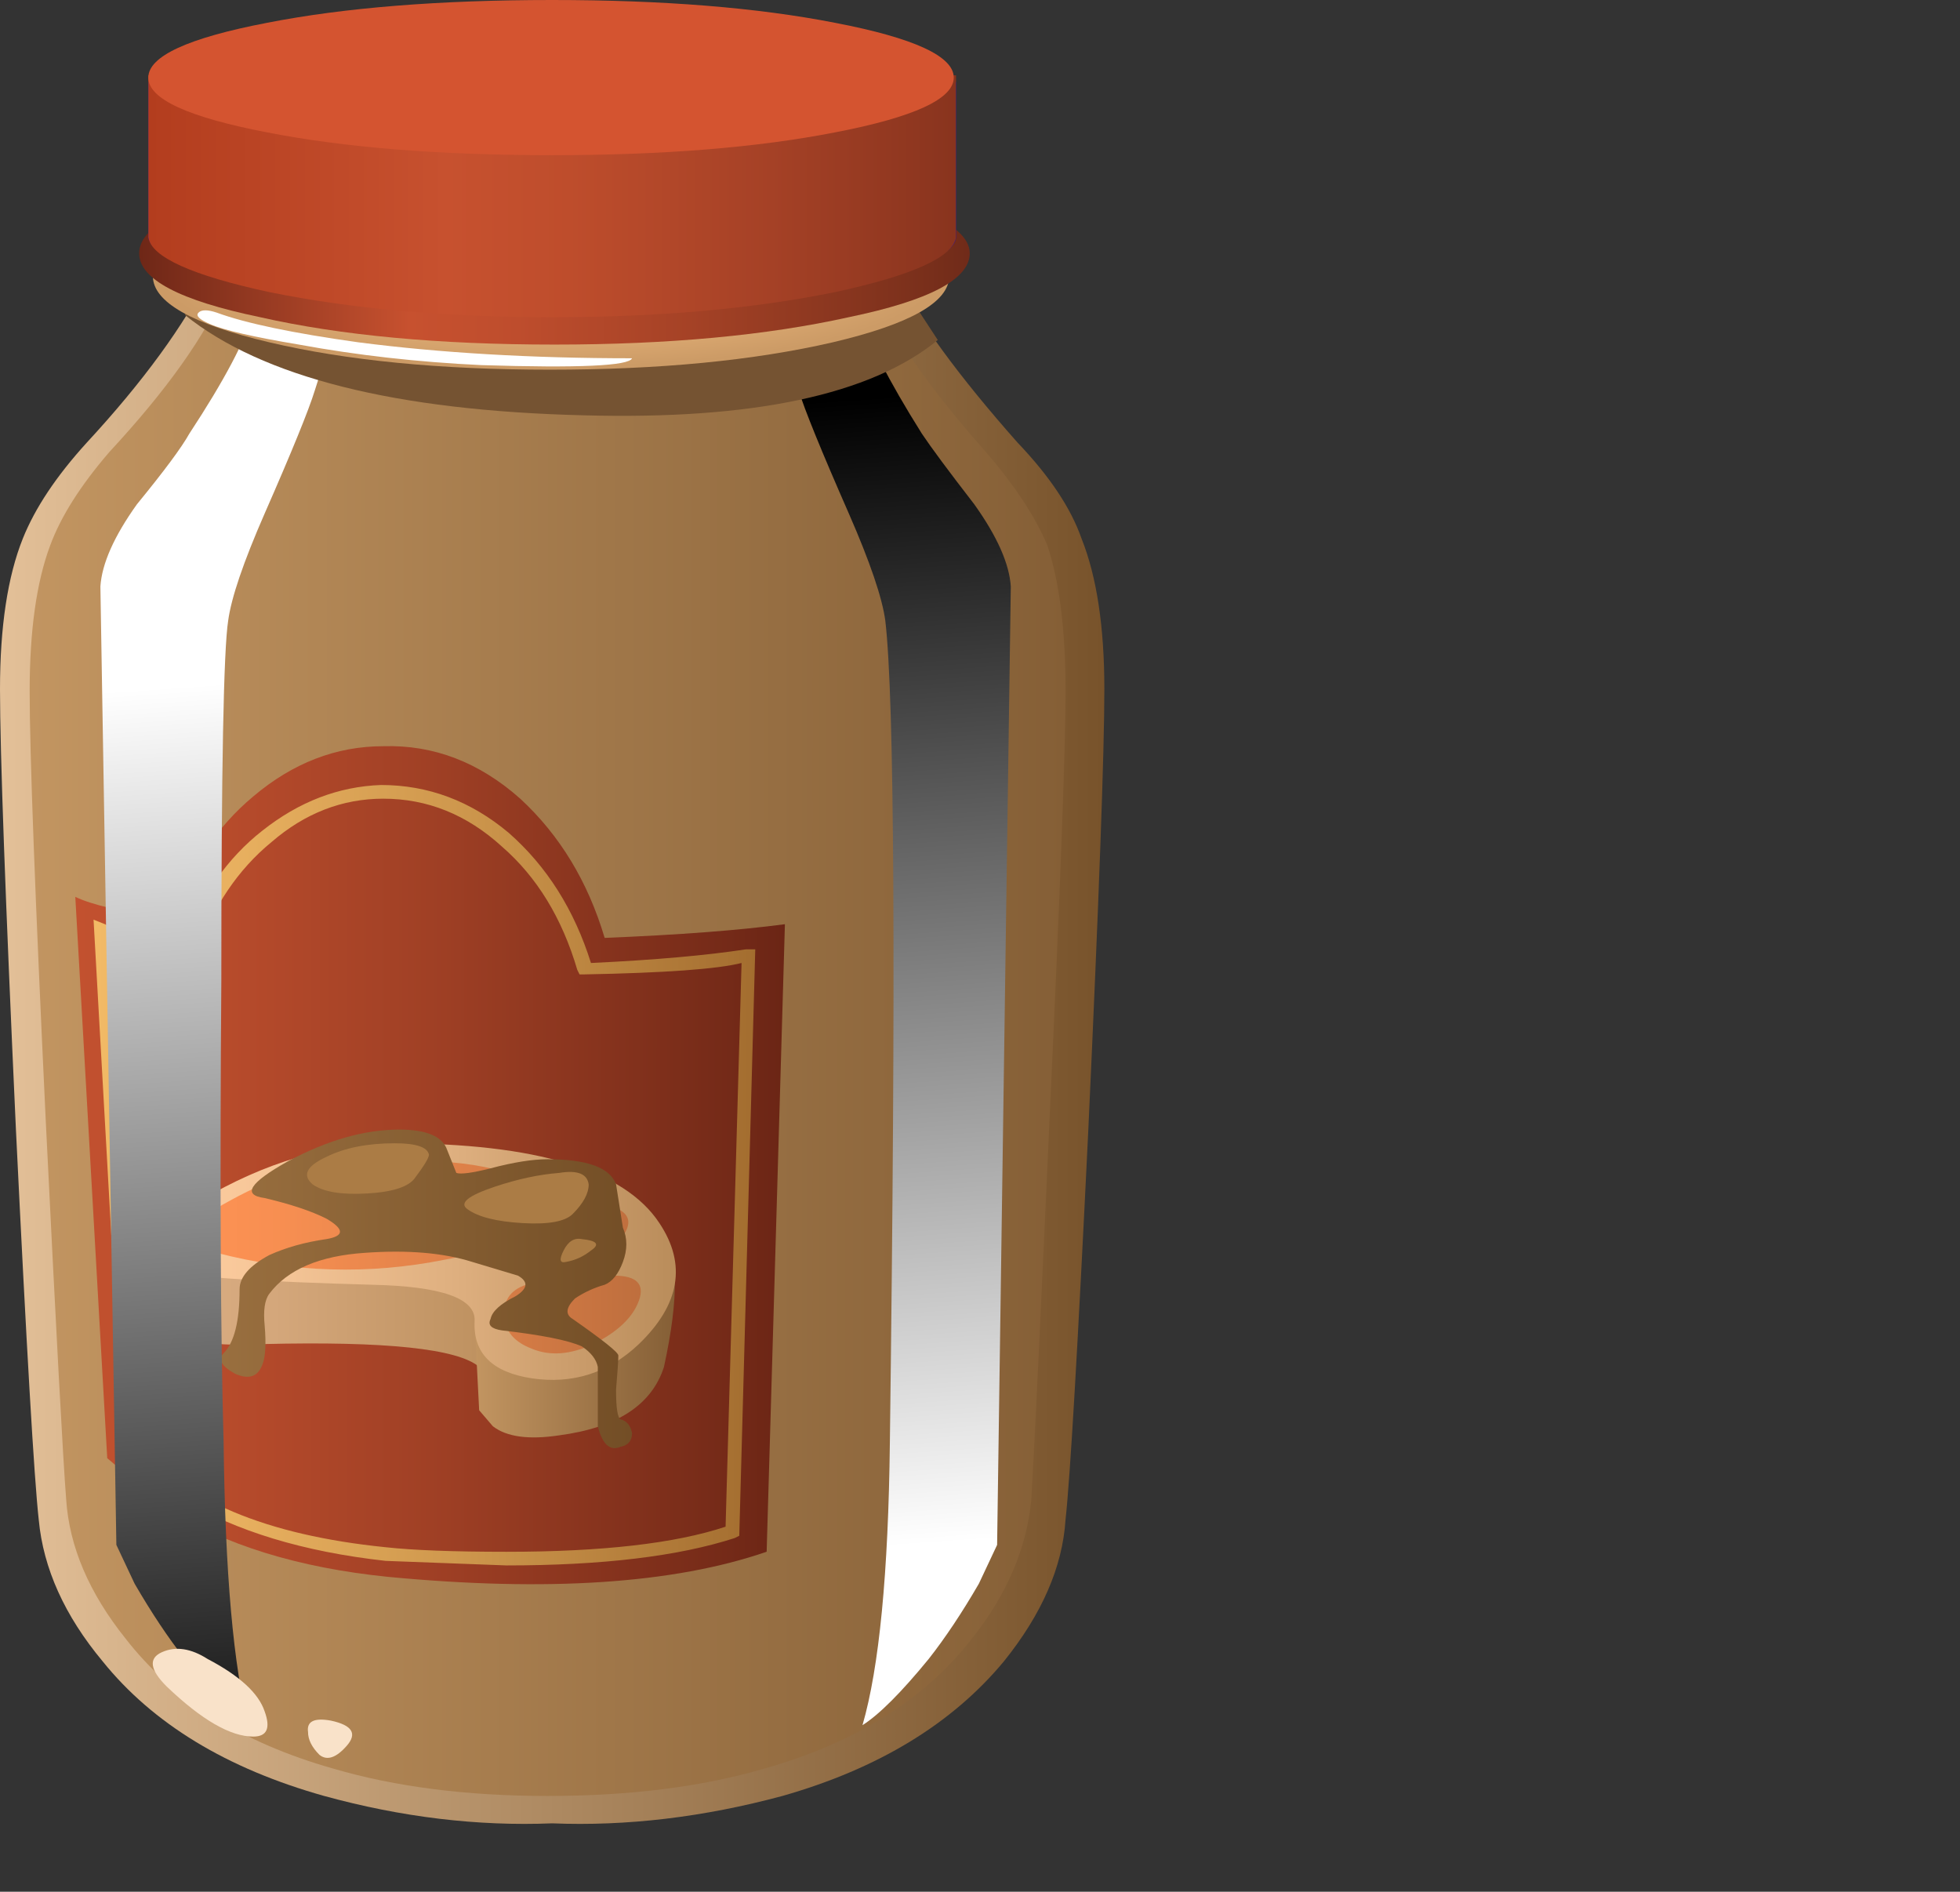 <?xml version="1.0" encoding="iso-8859-1"?>
<!-- Generator: Adobe Illustrator 15.1.0, SVG Export Plug-In . SVG Version: 6.00 Build 0)  -->
<!DOCTYPE svg PUBLIC "-//W3C//DTD SVG 1.1//EN" "http://www.w3.org/Graphics/SVG/1.1/DTD/svg11.dtd">
<svg version="1.1" id="flash0.ai" xmlns="http://www.w3.org/2000/svg" xmlns:xlink="http://www.w3.org/1999/xlink" x="0px" y="0px"
	 width="42.95px" height="41.45px" viewBox="0 0 42.95 41.45" style="enable-background:new 0 0 42.95 41.45;" xml:space="preserve"
	>
<rect x="0" y="0" width="42.95" height="41.45" fill="#333333" stroke="none"/>
<symbol  id="flash0.ai_x5F_8_x2F_Layer_7_copy_x2F__x3C_Path_x3E__x5F_10" viewBox="0 -31.45 5.3 31.45">
	<g id="Layer_1_2_">
		
			<linearGradient id="SVGID_1_" gradientUnits="userSpaceOnUse" x1="-545.989" y1="-15752.041" x2="-520.828" y2="-15752.041" gradientTransform="matrix(0.07 -0.998 0.998 0.07 15753.899 548.523)">
			<stop  offset="0" style="stop-color:#FFFFFF"/>
			<stop  offset="1" style="stop-color:#000000"/>
		</linearGradient>
		<path style="fill-rule:evenodd;clip-rule:evenodd;fill:url(#SVGID_1_);" d="M3.35-0.5L5.3,0c0-0.233-0.2-0.967-0.6-2.2
			C4.567-2.633,4.2-3.533,3.6-4.9C3.133-5.967,2.867-6.75,2.8-7.25c-0.1-0.633-0.15-3.267-0.15-7.9
			c-0.033-4.367-0.017-7.733,0.05-10.1c0.033-2.867,0.216-4.933,0.55-6.2c-0.333,0.233-0.8,0.717-1.4,1.45
			c-0.367,0.467-0.733,1.017-1.1,1.65l-0.4,0.85L0-6.5C0.033-6,0.3-5.4,0.8-4.7c0.6,0.733,0.983,1.25,1.15,1.55
			C2.717-1.983,3.183-1.1,3.35-0.5z"/>
	</g>
</symbol>
<symbol  id="flash0.ai_x5F_8_x2F_Layer_7_copy_x2F__x3C_Path_x3E__x5F_2" viewBox="0.028 -1.179 9.522 1.229">
	<g id="Layer_1_5_">
		<path style="fill-rule:evenodd;clip-rule:evenodd;fill:#FFFFFF;" d="M0.45,0c0.633-0.233,1.667-0.45,3.1-0.65
			C5.35-0.883,7.35-1,9.55-1c-0.066-0.167-1.167-0.217-3.3-0.15c-1.4,0.066-2.733,0.217-4,0.45c-1,0.167-1.65,0.317-1.95,0.45
			C0.067-0.15-0.017-0.067,0.05,0C0.117,0.067,0.25,0.067,0.45,0z"/>
	</g>
</symbol>
<symbol  id="flash0.ai_x5F_8_x2F_Layer_7_copy_x2F__x3C_Path_x3E__x5F_8" viewBox="0 -3.112 16.5 3.112">
	<g id="Layer_1_4_">
		<path style="fill-rule:evenodd;clip-rule:evenodd;fill:#755332;" d="M15.55,0l0.95-1.45c-1.467-1.2-4.05-1.75-7.75-1.65
			C4.617-3,1.7-2.267,0-0.9L0.55,0l7.5-0.4L15.55,0z"/>
	</g>
</symbol>
<symbol  id="flash0.ai_x5F_8_x2F_Layer_7_copy_x2F__x3C_Path_x3E__x5F_9" viewBox="0 -31.45 5.25 31.45">
	<g id="Layer_1_3_">
		<linearGradient id="SVGID_2_" gradientUnits="userSpaceOnUse" x1="4.215" y1="-27.435" x2="2.465" y2="-2.335">
			<stop  offset="0" style="stop-color:#FFFFFF"/>
			<stop  offset="1" style="stop-color:#000000"/>
		</linearGradient>
		<path style="fill-rule:evenodd;clip-rule:evenodd;fill:url(#SVGID_2_);" d="M1.95-0.5C2.117-1.1,2.567-1.983,3.3-3.15
			c0.2-0.3,0.583-0.817,1.15-1.55c0.5-0.7,0.767-1.3,0.8-1.8l-0.3-21l-0.4-0.85c-0.367-0.633-0.733-1.183-1.1-1.65
			c-0.6-0.733-1.083-1.217-1.45-1.45c0.367,1.267,0.567,3.333,0.6,6.2c0.133,10.3,0.1,16.3-0.1,18C2.433-6.75,2.167-5.967,1.7-4.9
			C1.1-3.533,0.733-2.633,0.6-2.2C0.2-0.967,0-0.233,0,0L1.95-0.5z"/>
	</g>
</symbol>
<linearGradient id="SVGID_3_" gradientUnits="userSpaceOnUse" x1="0" y1="22.981" x2="24.175" y2="22.981">
	<stop  offset="0" style="stop-color:#E3C098"/>
	<stop  offset="1" style="stop-color:#78532B"/>
</linearGradient>
<path style="fill-rule:evenodd;clip-rule:evenodd;fill:url(#SVGID_3_);" d="M22.3,9.7c0.7,0.733,1.167,1.433,1.4,2.1
	c0.333,0.833,0.5,1.934,0.5,3.3s-0.117,4.583-0.351,9.65c-0.233,4.8-0.399,7.65-0.5,8.55c-0.066,1.033-0.517,2.066-1.35,3.101
	c-1.133,1.366-2.75,2.35-4.85,2.949c-1.733,0.467-3.417,0.667-5.05,0.601c-1.633,0.066-3.3-0.134-5-0.601
	c-2.133-0.6-3.75-1.583-4.85-2.949c-0.833-1-1.3-2.034-1.4-3.101c-0.1-0.899-0.267-3.75-0.5-8.55C0.117,19.683,0,16.467,0,15.1
	s0.167-2.467,0.5-3.3c0.267-0.667,0.733-1.367,1.4-2.1C3.133,8.367,4.033,7.133,4.6,6l7.5,0.4L19.6,6C20.1,7,21,8.233,22.3,9.7z"/>
<linearGradient id="SVGID_4_" gradientUnits="userSpaceOnUse" x1="0.65" y1="22.824" x2="23.35" y2="22.824">
	<stop  offset="0" style="stop-color:#C29561"/>
	<stop  offset="1" style="stop-color:#855F36"/>
</linearGradient>
<path style="fill-rule:evenodd;clip-rule:evenodd;fill:url(#SVGID_4_);" d="M21.6,9.9c0.634,0.733,1.084,1.417,1.351,2.05
	c0.267,0.8,0.399,1.867,0.399,3.2c0,1.233-0.116,4.35-0.35,9.35c-0.2,4.434-0.333,7.217-0.4,8.35c-0.1,1.067-0.533,2.084-1.3,3.051
	c-1.033,1.333-2.55,2.283-4.55,2.85c-1.367,0.4-2.95,0.6-4.75,0.6c-1.767,0-3.333-0.199-4.7-0.6c-2-0.566-3.517-1.517-4.55-2.85
	c-0.8-1-1.233-2.017-1.3-3.051C1.383,32.017,1.233,29.233,1,24.5c-0.233-4.9-0.35-8.017-0.35-9.35c0-1.333,0.15-2.4,0.45-3.2
	c0.233-0.633,0.667-1.317,1.3-2.05c1.267-1.367,2.117-2.566,2.55-3.6L12,6.7l7.1-0.4C19.5,7.267,20.333,8.467,21.6,9.9z"/>
<linearGradient id="SVGID_5_" gradientUnits="userSpaceOnUse" x1="1.688" y1="25.53" x2="17.212" y2="25.53">
	<stop  offset="0" style="stop-color:#C2512F"/>
	<stop  offset="0.188" style="stop-color:#B94C2C"/>
	<stop  offset="0.498" style="stop-color:#A04025"/>
	<stop  offset="0.886" style="stop-color:#782C19"/>
	<stop  offset="1" style="stop-color:#6B2515"/>
</linearGradient>
<path style="fill-rule:evenodd;clip-rule:evenodd;fill:url(#SVGID_5_);" d="M13.25,20.55c1.633-0.066,2.95-0.167,3.95-0.3L16.8,34
	c-2.033,0.7-4.8,0.884-8.3,0.55c-1.967-0.2-3.583-0.7-4.85-1.5l-1.3-1.1l-0.7-12.3c0.333,0.167,1.033,0.333,2.1,0.5
	c0.4-1.133,1-2.033,1.8-2.7c0.867-0.733,1.817-1.1,2.85-1.1c1.1-0.033,2.1,0.35,3,1.15C12.267,18.3,12.883,19.317,13.25,20.55z"/>
<linearGradient id="SVGID_6_" gradientUnits="userSpaceOnUse" x1="3.4" y1="28.008" x2="11.3" y2="28.008">
	<stop  offset="0" style="stop-color:#DBAE84"/>
	<stop  offset="0.329" style="stop-color:#D4A77B"/>
	<stop  offset="0.867" style="stop-color:#C09362"/>
	<stop  offset="1" style="stop-color:#BA8D5B"/>
</linearGradient>
<path style="fill-rule:evenodd;clip-rule:evenodd;fill:url(#SVGID_6_);" d="M7.55,25.9l3.75,2.5c-0.033,1.5-0.3,2.017-0.8,1.55
	c-0.467-0.4-2.05-0.566-4.75-0.5c-1.233,0.066-2-0.101-2.3-0.5l-0.05-1.5C5.167,26.45,6.55,25.934,7.55,25.9z"/>
<linearGradient id="SVGID_7_" gradientUnits="userSpaceOnUse" x1="10.425" y1="29.23" x2="14.775" y2="29.23">
	<stop  offset="0" style="stop-color:#C29561"/>
	<stop  offset="1" style="stop-color:#855F36"/>
</linearGradient>
<path style="fill-rule:evenodd;clip-rule:evenodd;fill:url(#SVGID_7_);" d="M10.4,28.95c0.6-0.4,1.217-0.783,1.85-1.15
	c1.267-0.733,2.017-0.983,2.25-0.75c0.367,0.4,0.383,1.367,0.05,2.9c-0.267,0.833-1.033,1.333-2.3,1.5
	c-0.667,0.1-1.15,0.033-1.45-0.2l-0.3-0.35L10.4,28.95z"/>
<linearGradient id="SVGID_8_" gradientUnits="userSpaceOnUse" x1="3.362" y1="27.643" x2="14.737" y2="27.643">
	<stop  offset="0" style="stop-color:#FFCEA1"/>
	<stop  offset="0.22" style="stop-color:#F6C698"/>
	<stop  offset="0.584" style="stop-color:#DEAF7F"/>
	<stop  offset="1" style="stop-color:#BA8D5B"/>
</linearGradient>
<path style="fill-rule:evenodd;clip-rule:evenodd;fill:url(#SVGID_8_);" d="M8.65,25.05c3.1,0,5.033,0.584,5.8,1.75
	c0.6,0.9,0.45,1.783-0.45,2.65c-0.667,0.633-1.45,0.883-2.35,0.75c-0.867-0.134-1.283-0.55-1.25-1.25
	c0.033-0.5-0.717-0.767-2.25-0.8c-2.333-0.067-3.7-0.15-4.1-0.25C2.917,27.667,3.033,27.134,4.4,26.3
	C5.8,25.467,7.217,25.05,8.65,25.05z"/>
<linearGradient id="SVGID_9_" gradientUnits="userSpaceOnUse" x1="4" y1="26.621" x2="14.6" y2="26.621">
	<stop  offset="0" style="stop-color:#FF9354"/>
	<stop  offset="0.224" style="stop-color:#F68E51"/>
	<stop  offset="0.588" style="stop-color:#DD8048"/>
	<stop  offset="1" style="stop-color:#BA6C3C"/>
</linearGradient>
<path style="fill-rule:evenodd;clip-rule:evenodd;fill:url(#SVGID_9_);" d="M7.9,25.45c2-0.101,3.283,0.1,3.85,0.6
	c0.267,0.233,0.183,0.517-0.25,0.851c-0.433,0.333-1.017,0.566-1.75,0.699c-1.667,0.334-3.333,0.284-5-0.149
	c-0.8-0.233-0.7-0.617,0.3-1.15C6.017,25.767,6.967,25.483,7.9,25.45z"/>
<linearGradient id="SVGID_10_" gradientUnits="userSpaceOnUse" x1="4" y1="28.803" x2="14.6" y2="28.803">
	<stop  offset="0" style="stop-color:#FF9354"/>
	<stop  offset="0.224" style="stop-color:#F68E51"/>
	<stop  offset="0.588" style="stop-color:#DD8048"/>
	<stop  offset="1" style="stop-color:#BA6C3C"/>
</linearGradient>
<path style="fill-rule:evenodd;clip-rule:evenodd;fill:url(#SVGID_10_);" d="M13.45,27.95c0.5,0,0.683,0.184,0.55,0.55
	s-0.467,0.684-1,0.95c-0.5,0.233-0.95,0.267-1.35,0.1c-0.433-0.166-0.633-0.45-0.6-0.85c0.034-0.334,0.267-0.533,0.7-0.601
	C11.783,28.066,12.35,28.017,13.45,27.95z"/>
<linearGradient id="SVGID_11_" gradientUnits="userSpaceOnUse" x1="4" y1="26.938" x2="14.6" y2="26.938">
	<stop  offset="0" style="stop-color:#FF9354"/>
	<stop  offset="0.224" style="stop-color:#F68E51"/>
	<stop  offset="0.588" style="stop-color:#DD8048"/>
	<stop  offset="1" style="stop-color:#BA6C3C"/>
</linearGradient>
<path style="fill-rule:evenodd;clip-rule:evenodd;fill:url(#SVGID_11_);" d="M13.45,26.45c0.367,0.133,0.417,0.366,0.15,0.7
	c-0.267,0.3-0.65,0.383-1.15,0.25c-0.467-0.134-0.5-0.351-0.1-0.65C12.783,26.45,13.15,26.35,13.45,26.45z"/>
<linearGradient id="SVGID_12_" gradientUnits="userSpaceOnUse" x1="2.05" y1="25.75" x2="16.55" y2="25.75">
	<stop  offset="0" style="stop-color:#F2BA66"/>
	<stop  offset="0.2" style="stop-color:#E9B160"/>
	<stop  offset="0.533" style="stop-color:#D0994E"/>
	<stop  offset="0.953" style="stop-color:#A87233"/>
	<stop  offset="1" style="stop-color:#A36D2F"/>
</linearGradient>
<path style="fill-rule:evenodd;clip-rule:evenodd;fill:url(#SVGID_12_);" d="M8.35,17.2c1.033,0,1.967,0.35,2.8,1.05
	c0.833,0.733,1.434,1.683,1.8,2.85c1.4-0.066,2.533-0.167,3.4-0.3h0.2L16.2,33.65l-0.1,0.05c-1.233,0.399-2.9,0.6-5,0.6l-2.65-0.1
	C6.65,34,5.167,33.55,4,32.85c-0.8-0.699-1.217-1.066-1.25-1.1L2.7,31.7L2.05,20.15l0.25,0.1c0.3,0.167,0.867,0.317,1.7,0.45
	c0.4-1.067,0.983-1.9,1.75-2.5C6.55,17.567,7.417,17.233,8.35,17.2z M5.95,18.45c-0.733,0.6-1.284,1.417-1.65,2.45L4.25,21H4.1
	c-0.8-0.133-1.367-0.267-1.7-0.4l0.6,11c1,1.267,2.817,2.034,5.45,2.301c0.6,0.066,1.483,0.1,2.65,0.1c2.1,0,3.7-0.184,4.8-0.55
	L16.25,21.1c-0.533,0.134-1.683,0.217-3.45,0.25h-0.1l-0.05-0.1c-0.333-1.133-0.883-2.033-1.65-2.7c-0.767-0.7-1.633-1.05-2.6-1.05
	C7.5,17.5,6.683,17.817,5.95,18.45z"/>
<linearGradient id="SVGID_13_" gradientUnits="userSpaceOnUse" x1="4.875" y1="28.24" x2="13.825" y2="28.24">
	<stop  offset="0" style="stop-color:#996F3F"/>
	<stop  offset="1" style="stop-color:#734E26"/>
</linearGradient>
<path style="fill-rule:evenodd;clip-rule:evenodd;fill:url(#SVGID_13_);" d="M13.5,25.95c0.033,0.2,0.083,0.517,0.15,0.95
	c0.1,0.233,0.1,0.483,0,0.75s-0.233,0.433-0.4,0.5c-0.233,0.066-0.45,0.166-0.65,0.3c-0.2,0.2-0.217,0.35-0.05,0.45
	c0.667,0.466,1,0.733,1,0.8c0,0.1-0.017,0.35-0.05,0.75c0,0.399,0.033,0.616,0.1,0.649c0.133,0.034,0.217,0.134,0.25,0.301
	c0,0.166-0.083,0.267-0.25,0.3c-0.233,0.1-0.4-0.05-0.5-0.45v-1.3c-0.033-0.167-0.15-0.316-0.35-0.45
	c-0.3-0.134-0.883-0.25-1.75-0.35c-0.233-0.034-0.317-0.117-0.25-0.25c0.033-0.167,0.217-0.334,0.55-0.5
	c0.267-0.167,0.284-0.317,0.05-0.45l-1-0.3c-0.633-0.2-1.417-0.267-2.35-0.2c-1,0.066-1.7,0.366-2.1,0.899
	c-0.1,0.134-0.133,0.367-0.1,0.7c0.034,0.4,0.017,0.684-0.05,0.851c-0.1,0.267-0.3,0.333-0.6,0.199
	c-0.3-0.166-0.383-0.316-0.25-0.449c0.233-0.233,0.35-0.7,0.35-1.4c0-0.267,0.217-0.517,0.65-0.75
	c0.367-0.167,0.783-0.283,1.25-0.35c0.4-0.067,0.4-0.217,0-0.45c-0.333-0.167-0.783-0.316-1.35-0.45c-0.5-0.066-0.333-0.333,0.5-0.8
	c0.867-0.467,1.684-0.7,2.45-0.7c0.6,0,0.95,0.15,1.05,0.45l0.2,0.5c0.1,0.033,0.35,0,0.75-0.101c0.5-0.133,0.917-0.199,1.25-0.199
	C12.867,25.4,13.367,25.583,13.5,25.95z"/>
<path style="fill-rule:evenodd;clip-rule:evenodd;fill:#AB7C45;" d="M8.65,25.05c0.467,0,0.717,0.084,0.75,0.25
	c0,0.066-0.1,0.233-0.3,0.5C8.967,26,8.617,26.116,8.05,26.15c-0.566,0.033-0.966-0.034-1.2-0.2c-0.233-0.2-0.133-0.4,0.3-0.601
	C7.55,25.15,8.05,25.05,8.65,25.05z"/>
<path style="fill-rule:evenodd;clip-rule:evenodd;fill:#AB7C45;" d="M12.25,25.7c0.4-0.066,0.617,0.017,0.65,0.25
	c0,0.2-0.117,0.416-0.35,0.649c-0.167,0.167-0.533,0.233-1.1,0.2c-0.567-0.033-0.967-0.133-1.2-0.3c-0.2-0.134,0-0.3,0.6-0.5
	C11.35,25.833,11.817,25.733,12.25,25.7z"/>
<path style="fill-rule:evenodd;clip-rule:evenodd;fill:#AB7C45;" d="M12.75,27.15c0.333,0.033,0.4,0.116,0.2,0.25
	c-0.167,0.133-0.35,0.216-0.55,0.25c-0.133,0.033-0.15-0.051-0.05-0.25C12.45,27.2,12.583,27.116,12.75,27.15z"/>
<use xlink:href="#flash0.ai_x5F_8_x2F_Layer_7_copy_x2F__x3C_Path_x3E__x5F_10"  width="5.3" height="31.45" y="-31.45" transform="matrix(1 0 0 -1 2.2 6.35)" style="overflow:visible;opacity:0.578;enable-background:new    ;"/>
<use xlink:href="#flash0.ai_x5F_8_x2F_Layer_7_copy_x2F__x3C_Path_x3E__x5F_9"  width="5.25" height="31.45" y="-31.45" transform="matrix(1 0 0 -1 16.9 6.35)" style="overflow:visible;opacity:0.211;enable-background:new    ;"/>
<use xlink:href="#flash0.ai_x5F_8_x2F_Layer_7_copy_x2F__x3C_Path_x3E__x5F_8"  width="16.5" height="3.112" y="-3.112" transform="matrix(1 0 0 -1 4.05 6)" style="overflow:visible;opacity:0.672;enable-background:new    ;"/>
<radialGradient id="SVGID_14_" cx="12.05" cy="6.05" r="8.55" gradientTransform="matrix(1 0 0 -0.233 0 7.456)" gradientUnits="userSpaceOnUse">
	<stop  offset="0" style="stop-color:#FFC98C"/>
	<stop  offset="1" style="stop-color:#CC9B66"/>
</radialGradient>
<path style="fill-rule:evenodd;clip-rule:evenodd;fill:url(#SVGID_14_);" d="M20.8,6.05c0,0.567-0.85,1.05-2.55,1.45
	c-1.733,0.4-3.8,0.6-6.2,0.6c-2.4,0-4.45-0.2-6.15-0.6C4.2,7.1,3.35,6.617,3.35,6.05C3.35,5.483,4.2,5,5.9,4.6
	C7.6,4.2,9.65,4,12.05,4c2.434,0,4.5,0.2,6.2,0.6S20.8,5.483,20.8,6.05z"/>
<linearGradient id="SVGID_15_" gradientUnits="userSpaceOnUse" x1="3.05" y1="5.55" x2="21.25" y2="5.55">
	<stop  offset="0" style="stop-color:#6E2717"/>
	<stop  offset="0.326" style="stop-color:#C7512F"/>
	<stop  offset="0.455" style="stop-color:#BE4D2D"/>
	<stop  offset="0.663" style="stop-color:#A54226"/>
	<stop  offset="0.925" style="stop-color:#7D311C"/>
	<stop  offset="1" style="stop-color:#702B19"/>
</linearGradient>
<path style="fill-rule:evenodd;clip-rule:evenodd;fill:url(#SVGID_15_);" d="M21.25,5.55c0,0.567-0.883,1.034-2.65,1.4
	c-1.8,0.4-3.95,0.6-6.45,0.6c-2.533,0-4.683-0.2-6.45-0.6c-1.767-0.367-2.65-0.833-2.65-1.4c0-0.566,0.883-1.033,2.65-1.4
	c1.767-0.4,3.917-0.6,6.45-0.6c2.5,0,4.65,0.2,6.45,0.6C20.367,4.55,21.25,5.017,21.25,5.55z"/>
<path style="fill-rule:evenodd;clip-rule:evenodd;fill:#0304D6;" d="M20.95,1.8v3.4c-0.034,0.4-0.917,0.75-2.65,1.05
	c-1.733,0.267-3.8,0.4-6.2,0.4s-4.467-0.133-6.2-0.4C4.2,5.95,3.317,5.6,3.25,5.2V1.8H20.95z"/>
<linearGradient id="SVGID_16_" gradientUnits="userSpaceOnUse" x1="3.25" y1="4.3" x2="20.925" y2="4.3">
	<stop  offset="0" style="stop-color:#B33D1E"/>
	<stop  offset="0.369" style="stop-color:#C7512F"/>
	<stop  offset="0.522" style="stop-color:#BE4D2C"/>
	<stop  offset="0.772" style="stop-color:#A54126"/>
	<stop  offset="1" style="stop-color:#89341E"/>
</linearGradient>
<path style="fill-rule:evenodd;clip-rule:evenodd;fill:url(#SVGID_16_);" d="M20.95,5.2C20.883,5.633,20,6.033,18.3,6.4
	c-1.8,0.367-3.867,0.55-6.2,0.55c-2.333,0-4.4-0.184-6.2-0.55C4.2,6.033,3.317,5.633,3.25,5.2V1.65h17.7V5.2z"/>
<path style="fill-rule:evenodd;clip-rule:evenodd;fill:#D45430;" d="M20.9,1.7c0,0.466-0.867,0.867-2.6,1.2
	c-1.7,0.333-3.767,0.5-6.2,0.5c-2.467,0-4.55-0.167-6.25-0.5c-1.733-0.333-2.6-0.733-2.6-1.2c0-0.467,0.867-0.867,2.6-1.2
	C7.55,0.167,9.633,0,12.1,0c2.433,0,4.5,0.167,6.2,0.5C20.033,0.833,20.9,1.233,20.9,1.7z"/>
<use xlink:href="#flash0.ai_x5F_8_x2F_Layer_7_copy_x2F__x3C_Path_x3E__x5F_2"  width="9.522" height="1.229" x="0.028" y="-1.179" transform="matrix(1 0 0 -1 4.3 6.85)" style="overflow:visible;opacity:0.48;enable-background:new    ;"/>
<path style="fill-rule:evenodd;clip-rule:evenodd;fill:#F9E2C9;" d="M4.55,36.35c0.7,0.367,1.117,0.75,1.25,1.15
	c0.133,0.366,0.05,0.55-0.25,0.55c-0.5,0-1.133-0.366-1.9-1.1c-0.367-0.367-0.4-0.617-0.1-0.75C3.85,36.066,4.183,36.116,4.55,36.35
	z"/>
<path style="fill-rule:evenodd;clip-rule:evenodd;fill:#F9E2C9;" d="M7.25,37.7c0.467,0.1,0.583,0.283,0.35,0.55
	s-0.434,0.333-0.6,0.2c-0.167-0.167-0.25-0.334-0.25-0.5C6.717,37.717,6.883,37.634,7.25,37.7z"/>
</svg>
